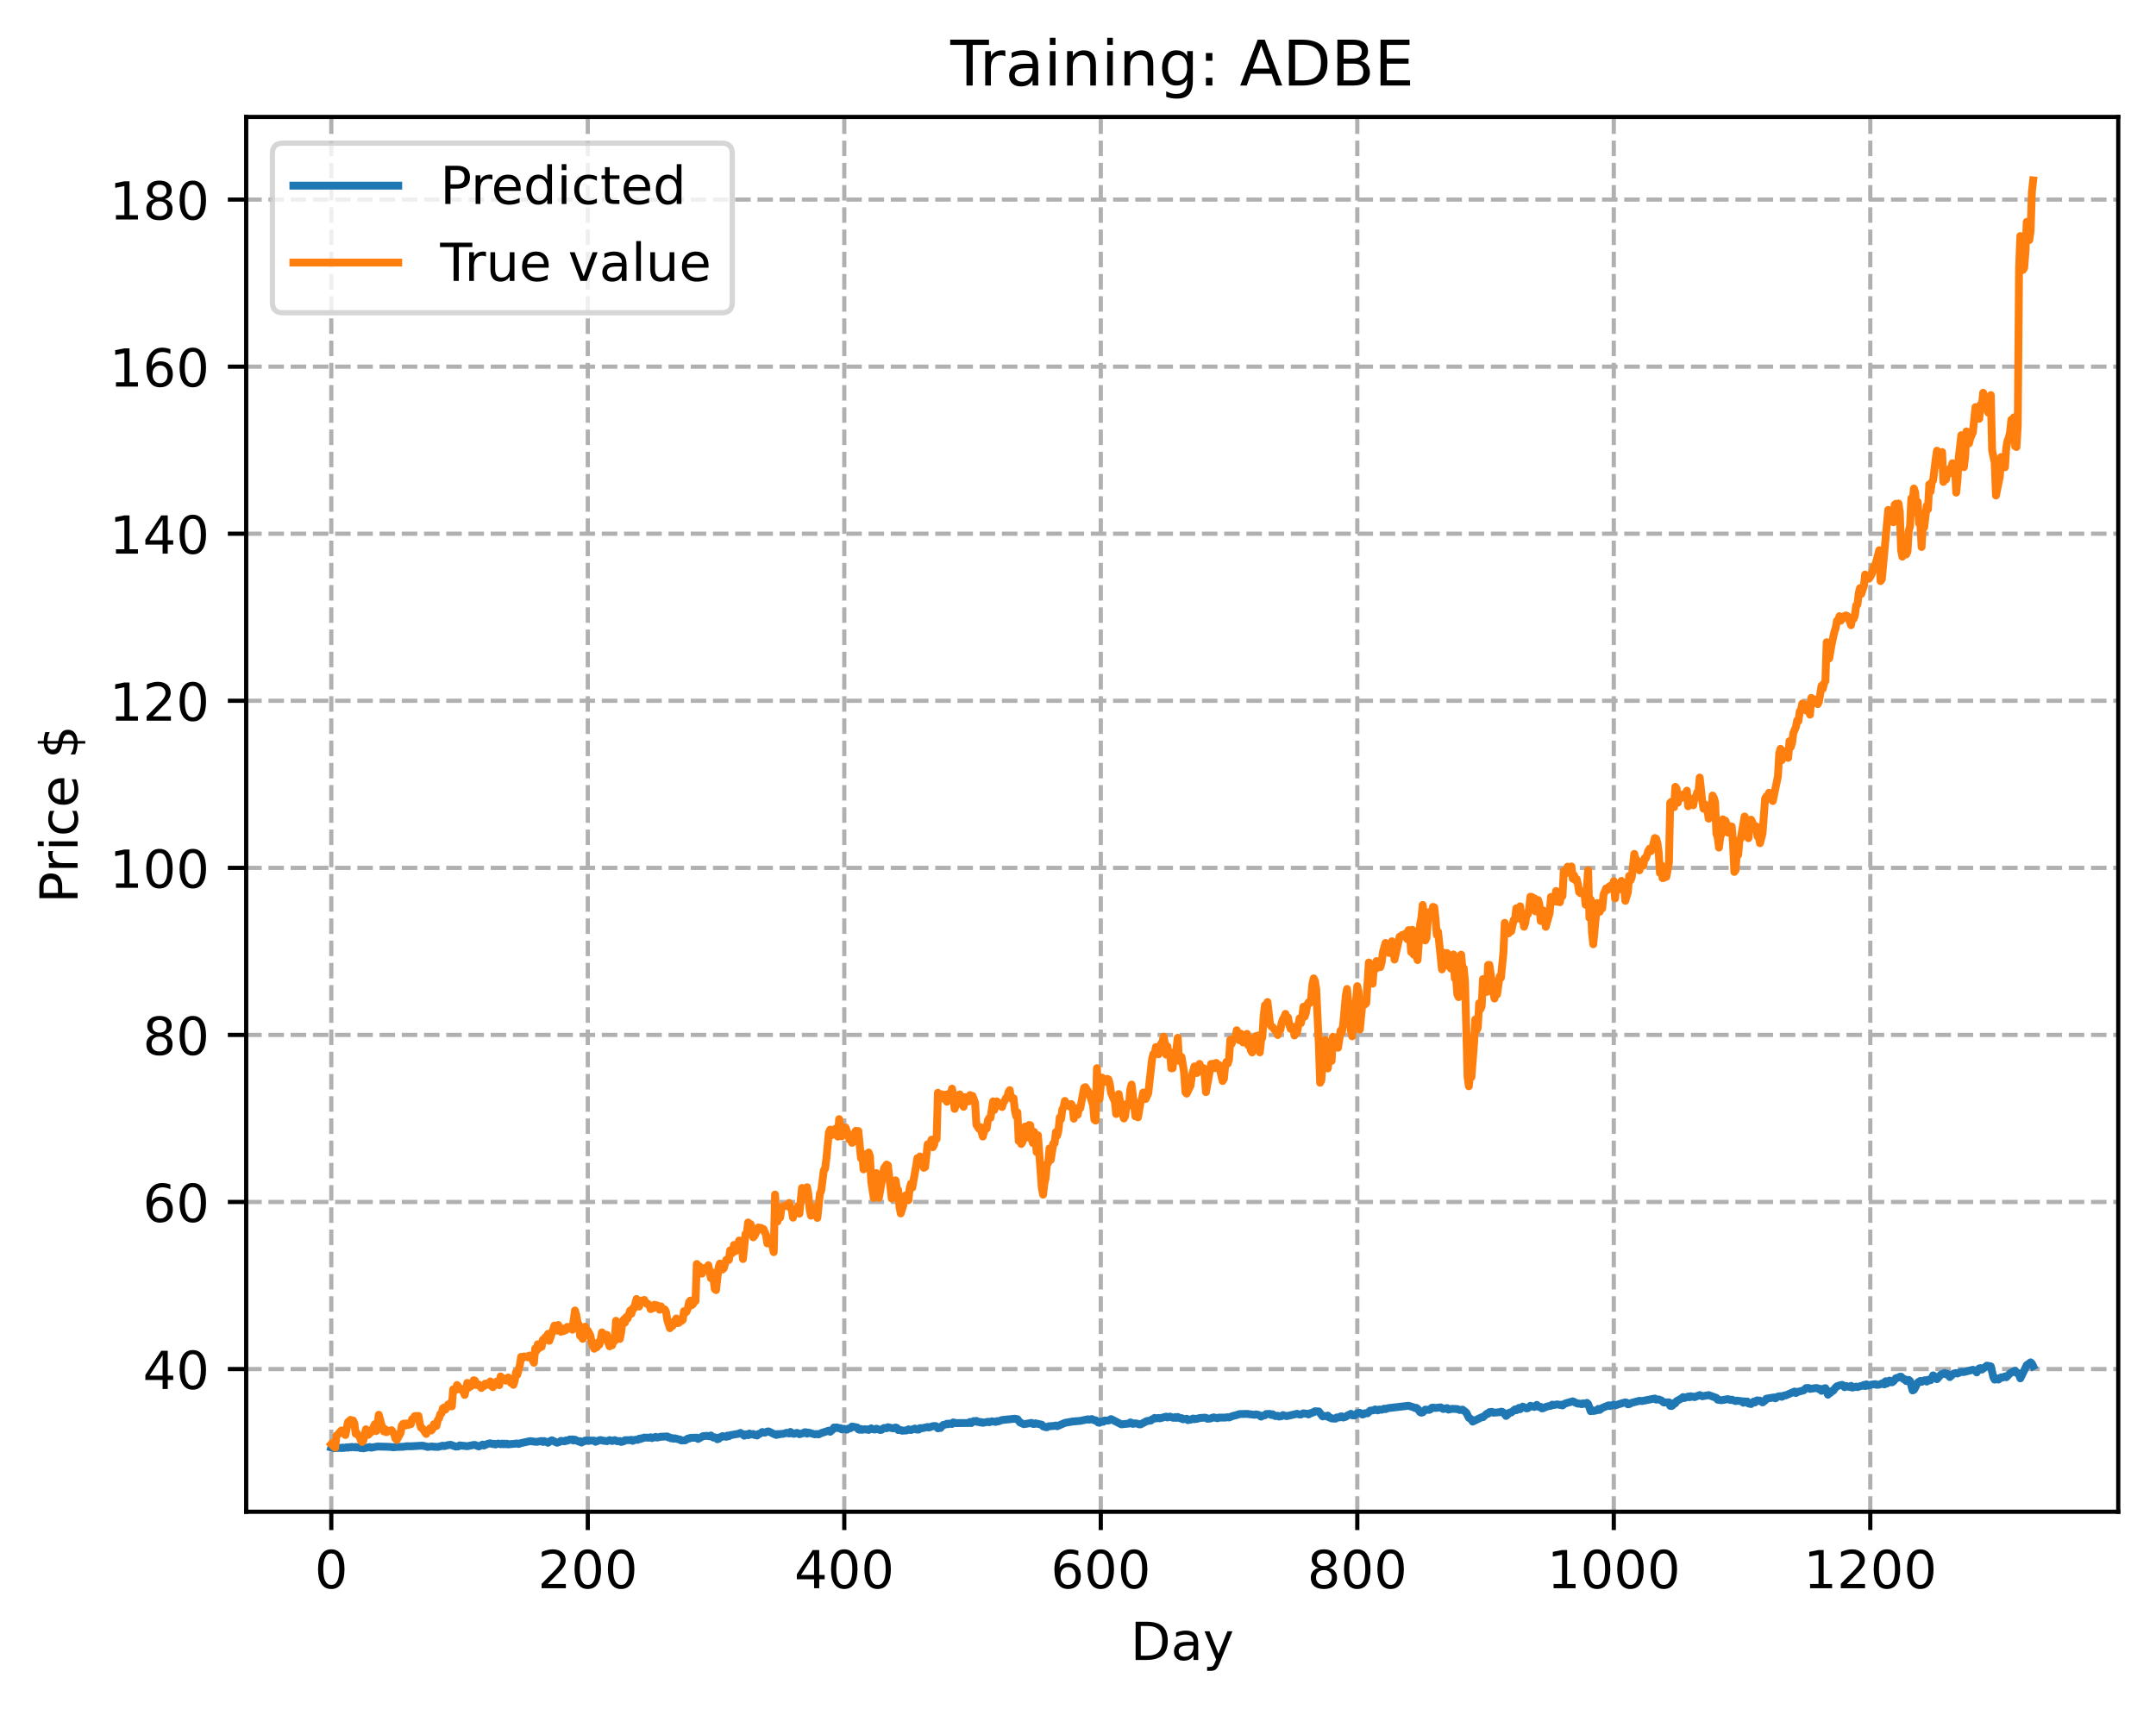 <?xml version="1.0" encoding="utf-8" standalone="no"?>
<!DOCTYPE svg PUBLIC "-//W3C//DTD SVG 1.1//EN"
  "http://www.w3.org/Graphics/SVG/1.1/DTD/svg11.dtd">
<!-- Created with matplotlib (https://matplotlib.org/) -->
<svg height="325.986pt" version="1.1" viewBox="0 0 411.286 325.986" width="411.286pt" xmlns="http://www.w3.org/2000/svg" xmlns:xlink="http://www.w3.org/1999/xlink">
 <defs>
  <style type="text/css">
*{stroke-linecap:butt;stroke-linejoin:round;}
  </style>
 </defs>
 <g id="figure_1">
  <g id="patch_1">
   <path d="M 0 325.986 
L 411.286 325.986 
L 411.286 0 
L 0 0 
z
" style="fill:#ffffff;"/>
  </g>
  <g id="axes_1">
   <g id="patch_2">
    <path d="M 46.966 288.43 
L 404.086 288.43 
L 404.086 22.318 
L 46.966 22.318 
z
" style="fill:#ffffff;"/>
   </g>
   <g id="matplotlib.axis_1">
    <g id="xtick_1">
     <g id="line2d_1">
      <path clip-path="url(#pf500cbbfa2)" d="M 63.198 288.43 
L 63.198 22.318 
" style="fill:none;stroke:#b0b0b0;stroke-dasharray:2.96,1.28;stroke-dashoffset:0;stroke-width:0.8;"/>
     </g>
     <g id="line2d_2">
      <defs>
       <path d="M 0 0 
L 0 3.5 
" id="m7e4f865668" style="stroke:#000000;stroke-width:0.8;"/>
      </defs>
      <g>
       <use style="stroke:#000000;stroke-width:0.8;" x="63.198" xlink:href="#m7e4f865668" y="288.43"/>
      </g>
     </g>
     <g id="text_1">
      <!-- 0 -->
      <defs>
       <path d="M 31.781 66.406 
Q 24.172 66.406 20.328 58.906 
Q 16.5 51.422 16.5 36.375 
Q 16.5 21.391 20.328 13.891 
Q 24.172 6.391 31.781 6.391 
Q 39.453 6.391 43.281 13.891 
Q 47.125 21.391 47.125 36.375 
Q 47.125 51.422 43.281 58.906 
Q 39.453 66.406 31.781 66.406 
z
M 31.781 74.219 
Q 44.047 74.219 50.516 64.516 
Q 56.984 54.828 56.984 36.375 
Q 56.984 17.969 50.516 8.266 
Q 44.047 -1.422 31.781 -1.422 
Q 19.531 -1.422 13.062 8.266 
Q 6.594 17.969 6.594 36.375 
Q 6.594 54.828 13.062 64.516 
Q 19.531 74.219 31.781 74.219 
z
" id="DejaVuSans-48"/>
      </defs>
      <g transform="translate(60.017 303.029)scale(0.1 -0.1)">
       <use xlink:href="#DejaVuSans-48"/>
      </g>
     </g>
    </g>
    <g id="xtick_2">
     <g id="line2d_3">
      <path clip-path="url(#pf500cbbfa2)" d="M 112.129 288.43 
L 112.129 22.318 
" style="fill:none;stroke:#b0b0b0;stroke-dasharray:2.96,1.28;stroke-dashoffset:0;stroke-width:0.8;"/>
     </g>
     <g id="line2d_4">
      <g>
       <use style="stroke:#000000;stroke-width:0.8;" x="112.129" xlink:href="#m7e4f865668" y="288.43"/>
      </g>
     </g>
     <g id="text_2">
      <!-- 200 -->
      <defs>
       <path d="M 19.188 8.297 
L 53.609 8.297 
L 53.609 0 
L 7.328 0 
L 7.328 8.297 
Q 12.938 14.109 22.625 23.891 
Q 32.328 33.688 34.812 36.531 
Q 39.547 41.844 41.422 45.531 
Q 43.312 49.219 43.312 52.781 
Q 43.312 58.594 39.234 62.25 
Q 35.156 65.922 28.609 65.922 
Q 23.969 65.922 18.812 64.312 
Q 13.672 62.703 7.812 59.422 
L 7.812 69.391 
Q 13.766 71.781 18.938 73 
Q 24.125 74.219 28.422 74.219 
Q 39.75 74.219 46.484 68.547 
Q 53.219 62.891 53.219 53.422 
Q 53.219 48.922 51.531 44.891 
Q 49.859 40.875 45.406 35.406 
Q 44.188 33.984 37.641 27.219 
Q 31.109 20.453 19.188 8.297 
z
" id="DejaVuSans-50"/>
      </defs>
      <g transform="translate(102.585 303.029)scale(0.1 -0.1)">
       <use xlink:href="#DejaVuSans-50"/>
       <use x="63.623" xlink:href="#DejaVuSans-48"/>
       <use x="127.246" xlink:href="#DejaVuSans-48"/>
      </g>
     </g>
    </g>
    <g id="xtick_3">
     <g id="line2d_5">
      <path clip-path="url(#pf500cbbfa2)" d="M 161.06 288.43 
L 161.06 22.318 
" style="fill:none;stroke:#b0b0b0;stroke-dasharray:2.96,1.28;stroke-dashoffset:0;stroke-width:0.8;"/>
     </g>
     <g id="line2d_6">
      <g>
       <use style="stroke:#000000;stroke-width:0.8;" x="161.06" xlink:href="#m7e4f865668" y="288.43"/>
      </g>
     </g>
     <g id="text_3">
      <!-- 400 -->
      <defs>
       <path d="M 37.797 64.312 
L 12.891 25.391 
L 37.797 25.391 
z
M 35.203 72.906 
L 47.609 72.906 
L 47.609 25.391 
L 58.016 25.391 
L 58.016 17.188 
L 47.609 17.188 
L 47.609 0 
L 37.797 0 
L 37.797 17.188 
L 4.891 17.188 
L 4.891 26.703 
z
" id="DejaVuSans-52"/>
      </defs>
      <g transform="translate(151.516 303.029)scale(0.1 -0.1)">
       <use xlink:href="#DejaVuSans-52"/>
       <use x="63.623" xlink:href="#DejaVuSans-48"/>
       <use x="127.246" xlink:href="#DejaVuSans-48"/>
      </g>
     </g>
    </g>
    <g id="xtick_4">
     <g id="line2d_7">
      <path clip-path="url(#pf500cbbfa2)" d="M 209.99 288.43 
L 209.99 22.318 
" style="fill:none;stroke:#b0b0b0;stroke-dasharray:2.96,1.28;stroke-dashoffset:0;stroke-width:0.8;"/>
     </g>
     <g id="line2d_8">
      <g>
       <use style="stroke:#000000;stroke-width:0.8;" x="209.99" xlink:href="#m7e4f865668" y="288.43"/>
      </g>
     </g>
     <g id="text_4">
      <!-- 600 -->
      <defs>
       <path d="M 33.016 40.375 
Q 26.375 40.375 22.484 35.828 
Q 18.609 31.297 18.609 23.391 
Q 18.609 15.531 22.484 10.953 
Q 26.375 6.391 33.016 6.391 
Q 39.656 6.391 43.531 10.953 
Q 47.406 15.531 47.406 23.391 
Q 47.406 31.297 43.531 35.828 
Q 39.656 40.375 33.016 40.375 
z
M 52.594 71.297 
L 52.594 62.312 
Q 48.875 64.062 45.094 64.984 
Q 41.312 65.922 37.594 65.922 
Q 27.828 65.922 22.672 59.328 
Q 17.531 52.734 16.797 39.406 
Q 19.672 43.656 24.016 45.922 
Q 28.375 48.188 33.594 48.188 
Q 44.578 48.188 50.953 41.516 
Q 57.328 34.859 57.328 23.391 
Q 57.328 12.156 50.688 5.359 
Q 44.047 -1.422 33.016 -1.422 
Q 20.359 -1.422 13.672 8.266 
Q 6.984 17.969 6.984 36.375 
Q 6.984 53.656 15.188 63.938 
Q 23.391 74.219 37.203 74.219 
Q 40.922 74.219 44.703 73.484 
Q 48.484 72.75 52.594 71.297 
z
" id="DejaVuSans-54"/>
      </defs>
      <g transform="translate(200.446 303.029)scale(0.1 -0.1)">
       <use xlink:href="#DejaVuSans-54"/>
       <use x="63.623" xlink:href="#DejaVuSans-48"/>
       <use x="127.246" xlink:href="#DejaVuSans-48"/>
      </g>
     </g>
    </g>
    <g id="xtick_5">
     <g id="line2d_9">
      <path clip-path="url(#pf500cbbfa2)" d="M 258.921 288.43 
L 258.921 22.318 
" style="fill:none;stroke:#b0b0b0;stroke-dasharray:2.96,1.28;stroke-dashoffset:0;stroke-width:0.8;"/>
     </g>
     <g id="line2d_10">
      <g>
       <use style="stroke:#000000;stroke-width:0.8;" x="258.921" xlink:href="#m7e4f865668" y="288.43"/>
      </g>
     </g>
     <g id="text_5">
      <!-- 800 -->
      <defs>
       <path d="M 31.781 34.625 
Q 24.75 34.625 20.719 30.859 
Q 16.703 27.094 16.703 20.516 
Q 16.703 13.922 20.719 10.156 
Q 24.75 6.391 31.781 6.391 
Q 38.812 6.391 42.859 10.172 
Q 46.922 13.969 46.922 20.516 
Q 46.922 27.094 42.891 30.859 
Q 38.875 34.625 31.781 34.625 
z
M 21.922 38.812 
Q 15.578 40.375 12.031 44.719 
Q 8.5 49.078 8.5 55.328 
Q 8.5 64.062 14.719 69.141 
Q 20.953 74.219 31.781 74.219 
Q 42.672 74.219 48.875 69.141 
Q 55.078 64.062 55.078 55.328 
Q 55.078 49.078 51.531 44.719 
Q 48 40.375 41.703 38.812 
Q 48.828 37.156 52.797 32.312 
Q 56.781 27.484 56.781 20.516 
Q 56.781 9.906 50.312 4.234 
Q 43.844 -1.422 31.781 -1.422 
Q 19.734 -1.422 13.25 4.234 
Q 6.781 9.906 6.781 20.516 
Q 6.781 27.484 10.781 32.312 
Q 14.797 37.156 21.922 38.812 
z
M 18.312 54.391 
Q 18.312 48.734 21.844 45.562 
Q 25.391 42.391 31.781 42.391 
Q 38.141 42.391 41.719 45.562 
Q 45.312 48.734 45.312 54.391 
Q 45.312 60.062 41.719 63.234 
Q 38.141 66.406 31.781 66.406 
Q 25.391 66.406 21.844 63.234 
Q 18.312 60.062 18.312 54.391 
z
" id="DejaVuSans-56"/>
      </defs>
      <g transform="translate(249.377 303.029)scale(0.1 -0.1)">
       <use xlink:href="#DejaVuSans-56"/>
       <use x="63.623" xlink:href="#DejaVuSans-48"/>
       <use x="127.246" xlink:href="#DejaVuSans-48"/>
      </g>
     </g>
    </g>
    <g id="xtick_6">
     <g id="line2d_11">
      <path clip-path="url(#pf500cbbfa2)" d="M 307.851 288.43 
L 307.851 22.318 
" style="fill:none;stroke:#b0b0b0;stroke-dasharray:2.96,1.28;stroke-dashoffset:0;stroke-width:0.8;"/>
     </g>
     <g id="line2d_12">
      <g>
       <use style="stroke:#000000;stroke-width:0.8;" x="307.851" xlink:href="#m7e4f865668" y="288.43"/>
      </g>
     </g>
     <g id="text_6">
      <!-- 1000 -->
      <defs>
       <path d="M 12.406 8.297 
L 28.516 8.297 
L 28.516 63.922 
L 10.984 60.406 
L 10.984 69.391 
L 28.422 72.906 
L 38.281 72.906 
L 38.281 8.297 
L 54.391 8.297 
L 54.391 0 
L 12.406 0 
z
" id="DejaVuSans-49"/>
      </defs>
      <g transform="translate(295.126 303.029)scale(0.1 -0.1)">
       <use xlink:href="#DejaVuSans-49"/>
       <use x="63.623" xlink:href="#DejaVuSans-48"/>
       <use x="127.246" xlink:href="#DejaVuSans-48"/>
       <use x="190.869" xlink:href="#DejaVuSans-48"/>
      </g>
     </g>
    </g>
    <g id="xtick_7">
     <g id="line2d_13">
      <path clip-path="url(#pf500cbbfa2)" d="M 356.782 288.43 
L 356.782 22.318 
" style="fill:none;stroke:#b0b0b0;stroke-dasharray:2.96,1.28;stroke-dashoffset:0;stroke-width:0.8;"/>
     </g>
     <g id="line2d_14">
      <g>
       <use style="stroke:#000000;stroke-width:0.8;" x="356.782" xlink:href="#m7e4f865668" y="288.43"/>
      </g>
     </g>
     <g id="text_7">
      <!-- 1200 -->
      <g transform="translate(344.057 303.029)scale(0.1 -0.1)">
       <use xlink:href="#DejaVuSans-49"/>
       <use x="63.623" xlink:href="#DejaVuSans-50"/>
       <use x="127.246" xlink:href="#DejaVuSans-48"/>
       <use x="190.869" xlink:href="#DejaVuSans-48"/>
      </g>
     </g>
    </g>
    <g id="text_8">
     <!-- Day -->
     <defs>
      <path d="M 19.672 64.797 
L 19.672 8.109 
L 31.594 8.109 
Q 46.688 8.109 53.688 14.938 
Q 60.688 21.781 60.688 36.531 
Q 60.688 51.172 53.688 57.984 
Q 46.688 64.797 31.594 64.797 
z
M 9.812 72.906 
L 30.078 72.906 
Q 51.266 72.906 61.172 64.094 
Q 71.094 55.281 71.094 36.531 
Q 71.094 17.672 61.125 8.828 
Q 51.172 0 30.078 0 
L 9.812 0 
z
" id="DejaVuSans-68"/>
      <path d="M 34.281 27.484 
Q 23.391 27.484 19.188 25 
Q 14.984 22.516 14.984 16.5 
Q 14.984 11.719 18.141 8.906 
Q 21.297 6.109 26.703 6.109 
Q 34.188 6.109 38.703 11.406 
Q 43.219 16.703 43.219 25.484 
L 43.219 27.484 
z
M 52.203 31.203 
L 52.203 0 
L 43.219 0 
L 43.219 8.297 
Q 40.141 3.328 35.547 0.953 
Q 30.953 -1.422 24.312 -1.422 
Q 15.922 -1.422 10.953 3.297 
Q 6 8.016 6 15.922 
Q 6 25.141 12.172 29.828 
Q 18.359 34.516 30.609 34.516 
L 43.219 34.516 
L 43.219 35.406 
Q 43.219 41.609 39.141 45 
Q 35.062 48.391 27.688 48.391 
Q 23 48.391 18.547 47.266 
Q 14.109 46.141 10.016 43.891 
L 10.016 52.203 
Q 14.938 54.109 19.578 55.047 
Q 24.219 56 28.609 56 
Q 40.484 56 46.344 49.844 
Q 52.203 43.703 52.203 31.203 
z
" id="DejaVuSans-97"/>
      <path d="M 32.172 -5.078 
Q 28.375 -14.844 24.75 -17.812 
Q 21.141 -20.797 15.094 -20.797 
L 7.906 -20.797 
L 7.906 -13.281 
L 13.188 -13.281 
Q 16.891 -13.281 18.938 -11.516 
Q 21 -9.766 23.484 -3.219 
L 25.094 0.875 
L 2.984 54.688 
L 12.5 54.688 
L 29.594 11.922 
L 46.688 54.688 
L 56.203 54.688 
z
" id="DejaVuSans-121"/>
     </defs>
     <g transform="translate(215.652 316.707)scale(0.1 -0.1)">
      <use xlink:href="#DejaVuSans-68"/>
      <use x="77.002" xlink:href="#DejaVuSans-97"/>
      <use x="138.281" xlink:href="#DejaVuSans-121"/>
     </g>
    </g>
   </g>
   <g id="matplotlib.axis_2">
    <g id="ytick_1">
     <g id="line2d_15">
      <path clip-path="url(#pf500cbbfa2)" d="M 46.966 261.206 
L 404.086 261.206 
" style="fill:none;stroke:#b0b0b0;stroke-dasharray:2.96,1.28;stroke-dashoffset:0;stroke-width:0.8;"/>
     </g>
     <g id="line2d_16">
      <defs>
       <path d="M 0 0 
L -3.5 0 
" id="m61aafe9ff9" style="stroke:#000000;stroke-width:0.8;"/>
      </defs>
      <g>
       <use style="stroke:#000000;stroke-width:0.8;" x="46.966" xlink:href="#m61aafe9ff9" y="261.206"/>
      </g>
     </g>
     <g id="text_9">
      <!-- 40 -->
      <g transform="translate(27.241 265.006)scale(0.1 -0.1)">
       <use xlink:href="#DejaVuSans-52"/>
       <use x="63.623" xlink:href="#DejaVuSans-48"/>
      </g>
     </g>
    </g>
    <g id="ytick_2">
     <g id="line2d_17">
      <path clip-path="url(#pf500cbbfa2)" d="M 46.966 229.331 
L 404.086 229.331 
" style="fill:none;stroke:#b0b0b0;stroke-dasharray:2.96,1.28;stroke-dashoffset:0;stroke-width:0.8;"/>
     </g>
     <g id="line2d_18">
      <g>
       <use style="stroke:#000000;stroke-width:0.8;" x="46.966" xlink:href="#m61aafe9ff9" y="229.331"/>
      </g>
     </g>
     <g id="text_10">
      <!-- 60 -->
      <g transform="translate(27.241 233.13)scale(0.1 -0.1)">
       <use xlink:href="#DejaVuSans-54"/>
       <use x="63.623" xlink:href="#DejaVuSans-48"/>
      </g>
     </g>
    </g>
    <g id="ytick_3">
     <g id="line2d_19">
      <path clip-path="url(#pf500cbbfa2)" d="M 46.966 197.456 
L 404.086 197.456 
" style="fill:none;stroke:#b0b0b0;stroke-dasharray:2.96,1.28;stroke-dashoffset:0;stroke-width:0.8;"/>
     </g>
     <g id="line2d_20">
      <g>
       <use style="stroke:#000000;stroke-width:0.8;" x="46.966" xlink:href="#m61aafe9ff9" y="197.456"/>
      </g>
     </g>
     <g id="text_11">
      <!-- 80 -->
      <g transform="translate(27.241 201.255)scale(0.1 -0.1)">
       <use xlink:href="#DejaVuSans-56"/>
       <use x="63.623" xlink:href="#DejaVuSans-48"/>
      </g>
     </g>
    </g>
    <g id="ytick_4">
     <g id="line2d_21">
      <path clip-path="url(#pf500cbbfa2)" d="M 46.966 165.581 
L 404.086 165.581 
" style="fill:none;stroke:#b0b0b0;stroke-dasharray:2.96,1.28;stroke-dashoffset:0;stroke-width:0.8;"/>
     </g>
     <g id="line2d_22">
      <g>
       <use style="stroke:#000000;stroke-width:0.8;" x="46.966" xlink:href="#m61aafe9ff9" y="165.581"/>
      </g>
     </g>
     <g id="text_12">
      <!-- 100 -->
      <g transform="translate(20.878 169.38)scale(0.1 -0.1)">
       <use xlink:href="#DejaVuSans-49"/>
       <use x="63.623" xlink:href="#DejaVuSans-48"/>
       <use x="127.246" xlink:href="#DejaVuSans-48"/>
      </g>
     </g>
    </g>
    <g id="ytick_5">
     <g id="line2d_23">
      <path clip-path="url(#pf500cbbfa2)" d="M 46.966 133.705 
L 404.086 133.705 
" style="fill:none;stroke:#b0b0b0;stroke-dasharray:2.96,1.28;stroke-dashoffset:0;stroke-width:0.8;"/>
     </g>
     <g id="line2d_24">
      <g>
       <use style="stroke:#000000;stroke-width:0.8;" x="46.966" xlink:href="#m61aafe9ff9" y="133.705"/>
      </g>
     </g>
     <g id="text_13">
      <!-- 120 -->
      <g transform="translate(20.878 137.505)scale(0.1 -0.1)">
       <use xlink:href="#DejaVuSans-49"/>
       <use x="63.623" xlink:href="#DejaVuSans-50"/>
       <use x="127.246" xlink:href="#DejaVuSans-48"/>
      </g>
     </g>
    </g>
    <g id="ytick_6">
     <g id="line2d_25">
      <path clip-path="url(#pf500cbbfa2)" d="M 46.966 101.83 
L 404.086 101.83 
" style="fill:none;stroke:#b0b0b0;stroke-dasharray:2.96,1.28;stroke-dashoffset:0;stroke-width:0.8;"/>
     </g>
     <g id="line2d_26">
      <g>
       <use style="stroke:#000000;stroke-width:0.8;" x="46.966" xlink:href="#m61aafe9ff9" y="101.83"/>
      </g>
     </g>
     <g id="text_14">
      <!-- 140 -->
      <g transform="translate(20.878 105.629)scale(0.1 -0.1)">
       <use xlink:href="#DejaVuSans-49"/>
       <use x="63.623" xlink:href="#DejaVuSans-52"/>
       <use x="127.246" xlink:href="#DejaVuSans-48"/>
      </g>
     </g>
    </g>
    <g id="ytick_7">
     <g id="line2d_27">
      <path clip-path="url(#pf500cbbfa2)" d="M 46.966 69.955 
L 404.086 69.955 
" style="fill:none;stroke:#b0b0b0;stroke-dasharray:2.96,1.28;stroke-dashoffset:0;stroke-width:0.8;"/>
     </g>
     <g id="line2d_28">
      <g>
       <use style="stroke:#000000;stroke-width:0.8;" x="46.966" xlink:href="#m61aafe9ff9" y="69.955"/>
      </g>
     </g>
     <g id="text_15">
      <!-- 160 -->
      <g transform="translate(20.878 73.754)scale(0.1 -0.1)">
       <use xlink:href="#DejaVuSans-49"/>
       <use x="63.623" xlink:href="#DejaVuSans-54"/>
       <use x="127.246" xlink:href="#DejaVuSans-48"/>
      </g>
     </g>
    </g>
    <g id="ytick_8">
     <g id="line2d_29">
      <path clip-path="url(#pf500cbbfa2)" d="M 46.966 38.08 
L 404.086 38.08 
" style="fill:none;stroke:#b0b0b0;stroke-dasharray:2.96,1.28;stroke-dashoffset:0;stroke-width:0.8;"/>
     </g>
     <g id="line2d_30">
      <g>
       <use style="stroke:#000000;stroke-width:0.8;" x="46.966" xlink:href="#m61aafe9ff9" y="38.08"/>
      </g>
     </g>
     <g id="text_16">
      <!-- 180 -->
      <g transform="translate(20.878 41.879)scale(0.1 -0.1)">
       <use xlink:href="#DejaVuSans-49"/>
       <use x="63.623" xlink:href="#DejaVuSans-56"/>
       <use x="127.246" xlink:href="#DejaVuSans-48"/>
      </g>
     </g>
    </g>
    <g id="text_17">
     <!-- Price $ -->
     <defs>
      <path d="M 19.672 64.797 
L 19.672 37.406 
L 32.078 37.406 
Q 38.969 37.406 42.719 40.969 
Q 46.484 44.531 46.484 51.125 
Q 46.484 57.672 42.719 61.234 
Q 38.969 64.797 32.078 64.797 
z
M 9.812 72.906 
L 32.078 72.906 
Q 44.344 72.906 50.609 67.359 
Q 56.891 61.812 56.891 51.125 
Q 56.891 40.328 50.609 34.812 
Q 44.344 29.297 32.078 29.297 
L 19.672 29.297 
L 19.672 0 
L 9.812 0 
z
" id="DejaVuSans-80"/>
      <path d="M 41.109 46.297 
Q 39.594 47.172 37.812 47.578 
Q 36.031 48 33.891 48 
Q 26.266 48 22.188 43.047 
Q 18.109 38.094 18.109 28.812 
L 18.109 0 
L 9.078 0 
L 9.078 54.688 
L 18.109 54.688 
L 18.109 46.188 
Q 20.953 51.172 25.484 53.578 
Q 30.031 56 36.531 56 
Q 37.453 56 38.578 55.875 
Q 39.703 55.766 41.062 55.516 
z
" id="DejaVuSans-114"/>
      <path d="M 9.422 54.688 
L 18.406 54.688 
L 18.406 0 
L 9.422 0 
z
M 9.422 75.984 
L 18.406 75.984 
L 18.406 64.594 
L 9.422 64.594 
z
" id="DejaVuSans-105"/>
      <path d="M 48.781 52.594 
L 48.781 44.188 
Q 44.969 46.297 41.141 47.344 
Q 37.312 48.391 33.406 48.391 
Q 24.656 48.391 19.812 42.844 
Q 14.984 37.312 14.984 27.297 
Q 14.984 17.281 19.812 11.734 
Q 24.656 6.203 33.406 6.203 
Q 37.312 6.203 41.141 7.25 
Q 44.969 8.297 48.781 10.406 
L 48.781 2.094 
Q 45.016 0.344 40.984 -0.531 
Q 36.969 -1.422 32.422 -1.422 
Q 20.062 -1.422 12.781 6.344 
Q 5.516 14.109 5.516 27.297 
Q 5.516 40.672 12.859 48.328 
Q 20.219 56 33.016 56 
Q 37.156 56 41.109 55.141 
Q 45.062 54.297 48.781 52.594 
z
" id="DejaVuSans-99"/>
      <path d="M 56.203 29.594 
L 56.203 25.203 
L 14.891 25.203 
Q 15.484 15.922 20.484 11.062 
Q 25.484 6.203 34.422 6.203 
Q 39.594 6.203 44.453 7.469 
Q 49.312 8.734 54.109 11.281 
L 54.109 2.781 
Q 49.266 0.734 44.188 -0.344 
Q 39.109 -1.422 33.891 -1.422 
Q 20.797 -1.422 13.156 6.188 
Q 5.516 13.812 5.516 26.812 
Q 5.516 40.234 12.766 48.109 
Q 20.016 56 32.328 56 
Q 43.359 56 49.781 48.891 
Q 56.203 41.797 56.203 29.594 
z
M 47.219 32.234 
Q 47.125 39.594 43.094 43.984 
Q 39.062 48.391 32.422 48.391 
Q 24.906 48.391 20.391 44.141 
Q 15.875 39.891 15.188 32.172 
z
" id="DejaVuSans-101"/>
      <path id="DejaVuSans-32"/>
      <path d="M 33.797 -14.703 
L 28.906 -14.703 
L 28.859 0 
Q 23.734 0.094 18.609 1.188 
Q 13.484 2.297 8.297 4.5 
L 8.297 13.281 
Q 13.281 10.156 18.375 8.562 
Q 23.484 6.984 28.906 6.938 
L 28.906 29.203 
Q 18.109 30.953 13.203 35.156 
Q 8.297 39.359 8.297 46.688 
Q 8.297 54.641 13.625 59.219 
Q 18.953 63.812 28.906 64.5 
L 28.906 75.984 
L 33.797 75.984 
L 33.797 64.656 
Q 38.328 64.453 42.578 63.688 
Q 46.828 62.938 50.875 61.625 
L 50.875 53.078 
Q 46.828 55.125 42.547 56.25 
Q 38.281 57.375 33.797 57.562 
L 33.797 36.719 
Q 44.875 35.016 50.094 30.609 
Q 55.328 26.219 55.328 18.609 
Q 55.328 10.359 49.781 5.594 
Q 44.234 0.828 33.797 0.094 
z
M 28.906 37.594 
L 28.906 57.625 
Q 23.25 56.984 20.266 54.391 
Q 17.281 51.812 17.281 47.516 
Q 17.281 43.312 20.031 40.969 
Q 22.797 38.625 28.906 37.594 
z
M 33.797 28.219 
L 33.797 7.078 
Q 39.984 7.906 43.141 10.594 
Q 46.297 13.281 46.297 17.672 
Q 46.297 21.969 43.281 24.5 
Q 40.281 27.047 33.797 28.219 
z
" id="DejaVuSans-36"/>
     </defs>
     <g transform="translate(14.798 172.342)rotate(-90)scale(0.1 -0.1)">
      <use xlink:href="#DejaVuSans-80"/>
      <use x="58.553" xlink:href="#DejaVuSans-114"/>
      <use x="99.666" xlink:href="#DejaVuSans-105"/>
      <use x="127.449" xlink:href="#DejaVuSans-99"/>
      <use x="182.43" xlink:href="#DejaVuSans-101"/>
      <use x="243.953" xlink:href="#DejaVuSans-32"/>
      <use x="275.74" xlink:href="#DejaVuSans-36"/>
     </g>
    </g>
   </g>
   <g id="line2d_31">
    <path clip-path="url(#pf500cbbfa2)" d="M 63.198 276.174 
L 63.688 276.314 
L 64.911 276.236 
L 65.156 276.287 
L 65.4 276.191 
L 65.645 276.258 
L 66.134 276.142 
L 66.379 276.213 
L 66.623 276.105 
L 66.868 276.158 
L 67.113 276.056 
L 67.602 276.153 
L 67.847 276.066 
L 68.091 276.18 
L 68.336 276.127 
L 68.825 276.291 
L 69.07 276.237 
L 69.315 276.334 
L 70.538 276.079 
L 70.783 276.213 
L 72.006 275.985 
L 72.74 276.011 
L 73.718 276.033 
L 74.697 276.071 
L 74.942 276.14 
L 75.676 276.07 
L 76.899 276.037 
L 77.633 275.932 
L 78.367 275.947 
L 80.569 275.82 
L 81.303 275.98 
L 81.547 276.067 
L 82.526 275.971 
L 82.771 276.045 
L 83.26 276.037 
L 83.505 276.075 
L 84.483 275.822 
L 84.728 275.914 
L 85.462 275.722 
L 85.951 275.653 
L 86.93 276.001 
L 87.419 275.965 
L 87.664 275.775 
L 89.132 275.928 
L 90.355 275.692 
L 90.599 275.685 
L 91.333 275.976 
L 92.067 275.618 
L 92.312 275.798 
L 93.046 275.472 
L 93.535 275.37 
L 94.025 275.526 
L 94.269 275.457 
L 94.514 275.598 
L 95.003 275.416 
L 95.493 275.548 
L 95.737 275.426 
L 95.982 275.555 
L 96.227 275.437 
L 96.471 275.554 
L 96.716 275.447 
L 96.96 275.575 
L 98.673 275.402 
L 98.918 275.504 
L 99.407 275.335 
L 101.12 274.957 
L 102.343 275.101 
L 103.321 274.935 
L 103.566 275.11 
L 103.811 274.944 
L 104.055 275.104 
L 104.3 275.099 
L 104.545 275.267 
L 105.034 274.904 
L 105.279 274.8 
L 106.257 275.265 
L 106.747 275.11 
L 106.991 274.907 
L 107.725 274.992 
L 107.97 274.822 
L 108.215 274.88 
L 108.704 274.64 
L 108.948 274.737 
L 109.193 274.628 
L 109.438 274.85 
L 109.682 274.683 
L 110.416 275.051 
L 110.661 274.971 
L 110.906 275.232 
L 111.395 274.981 
L 111.64 274.848 
L 113.352 274.861 
L 113.597 275.086 
L 114.331 274.795 
L 114.575 274.751 
L 115.065 274.874 
L 115.799 274.966 
L 116.288 274.761 
L 116.777 274.937 
L 117.267 274.766 
L 117.756 274.982 
L 118.245 274.943 
L 118.49 275.117 
L 118.979 274.987 
L 119.224 274.778 
L 120.203 274.769 
L 120.447 274.708 
L 120.692 274.903 
L 121.181 274.697 
L 121.67 274.708 
L 121.915 274.499 
L 122.16 274.569 
L 122.404 274.402 
L 122.649 274.4 
L 122.894 274.28 
L 123.872 274.309 
L 124.117 274.223 
L 124.362 274.372 
L 125.096 274.152 
L 125.34 274.282 
L 126.074 274.125 
L 127.297 274.067 
L 127.542 274.27 
L 127.787 274.26 
L 128.031 274.431 
L 128.276 274.389 
L 128.521 274.51 
L 128.765 274.426 
L 129.499 274.633 
L 129.744 274.671 
L 129.989 274.838 
L 130.723 274.802 
L 131.212 274.472 
L 131.457 274.478 
L 131.701 274.335 
L 132.924 274.295 
L 133.169 274.539 
L 134.148 273.999 
L 134.882 273.953 
L 135.371 274.037 
L 135.616 273.882 
L 136.105 274.288 
L 136.35 274.23 
L 136.594 274.314 
L 136.839 274.6 
L 137.084 274.52 
L 137.328 274.212 
L 137.573 274.21 
L 137.818 274.004 
L 138.551 274.133 
L 138.796 273.901 
L 139.041 274.033 
L 139.285 273.831 
L 140.998 273.534 
L 141.243 273.389 
L 141.487 273.598 
L 141.732 273.635 
L 141.977 273.925 
L 142.221 273.673 
L 142.466 273.649 
L 142.711 273.821 
L 142.955 273.506 
L 143.2 273.697 
L 143.689 273.595 
L 143.934 273.792 
L 144.178 273.737 
L 144.423 273.888 
L 144.668 273.602 
L 144.912 273.572 
L 145.402 273.221 
L 145.891 273.35 
L 146.38 273.131 
L 146.625 273.108 
L 147.604 273.575 
L 148.093 273.781 
L 148.338 273.605 
L 148.582 273.69 
L 148.827 273.589 
L 149.316 273.58 
L 149.806 273.454 
L 150.05 273.366 
L 150.539 273.505 
L 150.784 273.204 
L 151.273 273.537 
L 151.518 273.559 
L 152.007 273.386 
L 152.252 273.451 
L 152.497 273.641 
L 153.231 273.434 
L 153.475 273.271 
L 153.72 273.266 
L 153.965 273.531 
L 154.209 273.324 
L 155.433 273.661 
L 155.677 273.602 
L 156.166 273.67 
L 156.656 273.428 
L 158.124 272.953 
L 158.368 273.174 
L 158.858 272.742 
L 159.102 272.36 
L 159.347 272.48 
L 159.592 272.334 
L 160.081 272.508 
L 160.326 272.479 
L 160.57 272.717 
L 161.06 272.603 
L 161.549 272.775 
L 161.794 272.585 
L 162.283 272.468 
L 162.527 272.173 
L 163.506 272.357 
L 163.751 272.709 
L 163.995 272.792 
L 164.24 272.64 
L 164.485 272.795 
L 164.974 272.678 
L 165.219 272.754 
L 165.463 272.702 
L 165.708 272.825 
L 166.197 272.518 
L 166.442 272.681 
L 166.931 272.743 
L 167.176 272.583 
L 167.91 272.838 
L 168.154 272.801 
L 168.644 272.444 
L 169.133 272.499 
L 169.378 272.298 
L 170.356 272.525 
L 170.846 272.362 
L 171.09 272.437 
L 171.335 272.846 
L 171.824 272.834 
L 172.069 272.97 
L 172.803 272.926 
L 173.048 272.886 
L 173.292 272.709 
L 173.782 272.842 
L 174.515 272.555 
L 174.76 272.734 
L 175.249 272.763 
L 175.494 272.475 
L 175.983 272.484 
L 176.962 272.265 
L 177.207 272.358 
L 177.941 272.108 
L 178.43 272.074 
L 178.675 272.167 
L 178.919 272.52 
L 179.164 272.42 
L 179.409 272.451 
L 179.898 271.882 
L 180.387 271.787 
L 180.632 271.641 
L 180.876 271.728 
L 181.121 271.605 
L 181.61 271.686 
L 181.855 271.386 
L 182.344 271.521 
L 184.791 271.496 
L 185.036 271.299 
L 185.28 271.519 
L 185.77 271.126 
L 186.014 271.217 
L 186.259 271.096 
L 186.503 271.307 
L 186.748 271.261 
L 186.993 271.403 
L 187.237 271.327 
L 187.482 271.469 
L 188.461 271.262 
L 188.705 271.36 
L 189.195 271.175 
L 189.929 271.297 
L 190.173 271.141 
L 190.418 271.192 
L 191.152 270.933 
L 193.598 270.682 
L 194.088 270.771 
L 194.577 271.396 
L 195.311 271.727 
L 196.779 271.482 
L 197.024 271.666 
L 197.268 271.7 
L 197.513 271.559 
L 198.736 271.824 
L 198.981 272.126 
L 199.47 272.296 
L 199.715 272.311 
L 199.959 272.147 
L 201.183 272.042 
L 201.427 271.981 
L 201.672 272.117 
L 203.14 271.477 
L 203.629 271.389 
L 204.608 271.218 
L 206.076 271.092 
L 207.544 270.792 
L 207.788 270.876 
L 208.278 270.746 
L 208.767 270.995 
L 209.012 270.984 
L 209.501 271.404 
L 209.746 271.457 
L 209.99 271.231 
L 210.235 271.174 
L 210.479 271.269 
L 210.724 271.029 
L 211.458 271.036 
L 211.947 270.753 
L 213.905 271.757 
L 214.639 271.681 
L 215.373 271.605 
L 215.617 271.395 
L 215.862 271.457 
L 216.106 271.673 
L 216.596 271.56 
L 217.085 271.659 
L 217.33 271.77 
L 217.574 271.76 
L 218.798 271.123 
L 219.532 271.038 
L 219.776 270.796 
L 220.021 270.726 
L 220.266 270.525 
L 220.51 270.627 
L 221 270.542 
L 221.244 270.613 
L 222.467 270.281 
L 222.712 270.441 
L 223.201 270.277 
L 223.691 270.481 
L 223.935 270.519 
L 224.18 270.372 
L 224.425 270.529 
L 224.669 270.343 
L 225.159 270.609 
L 225.403 270.566 
L 225.648 270.793 
L 226.382 270.687 
L 226.627 270.956 
L 226.871 270.839 
L 227.116 270.877 
L 227.605 270.647 
L 227.85 270.784 
L 228.094 270.688 
L 228.339 270.715 
L 228.828 270.55 
L 229.807 270.481 
L 230.052 270.507 
L 230.296 270.677 
L 230.786 270.669 
L 231.52 270.424 
L 232.254 270.592 
L 232.498 270.466 
L 233.722 270.467 
L 234.211 270.389 
L 234.455 270.451 
L 235.189 270.16 
L 235.923 269.981 
L 236.413 269.802 
L 237.881 269.764 
L 239.349 269.938 
L 239.593 269.857 
L 240.082 269.948 
L 240.572 270.285 
L 240.816 270.112 
L 241.306 270.024 
L 241.55 269.783 
L 242.284 269.776 
L 242.529 269.974 
L 242.774 269.834 
L 243.263 270.174 
L 243.752 270.12 
L 243.997 270.271 
L 244.486 270.189 
L 244.731 269.991 
L 245.22 270.127 
L 245.465 270.189 
L 246.933 269.857 
L 247.422 269.741 
L 247.911 269.883 
L 248.156 269.885 
L 248.645 269.652 
L 249.379 269.754 
L 249.624 269.869 
L 249.869 269.65 
L 250.113 269.652 
L 250.358 269.488 
L 250.603 269.457 
L 250.847 269.256 
L 251.581 269.298 
L 252.315 270.245 
L 252.56 270.154 
L 253.049 270.197 
L 253.294 270.088 
L 253.538 270.443 
L 253.783 270.472 
L 254.028 270.632 
L 254.762 270.672 
L 255.006 270.437 
L 255.496 270.442 
L 255.74 270.246 
L 255.985 270.237 
L 256.23 270.454 
L 256.719 270.312 
L 257.208 269.969 
L 257.453 269.917 
L 257.697 269.743 
L 257.942 270.03 
L 258.431 270.052 
L 258.921 269.633 
L 259.41 269.557 
L 259.899 269.889 
L 260.144 269.819 
L 260.389 269.627 
L 260.878 269.646 
L 261.367 269.152 
L 262.101 269.061 
L 262.346 268.909 
L 262.835 269.094 
L 263.08 268.934 
L 263.569 268.973 
L 264.058 268.764 
L 264.303 268.857 
L 264.792 268.667 
L 266.016 268.525 
L 268.707 268.209 
L 269.685 268.514 
L 269.93 268.644 
L 270.175 268.608 
L 270.419 268.77 
L 270.909 269.439 
L 271.153 269.535 
L 271.398 269.469 
L 271.887 268.948 
L 272.621 269.002 
L 272.866 268.902 
L 273.111 268.605 
L 273.355 268.558 
L 273.845 268.635 
L 274.823 268.512 
L 275.313 268.824 
L 276.046 268.655 
L 276.291 268.948 
L 277.025 268.793 
L 278.004 268.841 
L 278.493 269.026 
L 278.982 268.948 
L 279.472 269.311 
L 279.716 269.527 
L 280.206 270.512 
L 280.695 270.816 
L 280.94 271.236 
L 282.652 270.393 
L 282.897 270.396 
L 283.631 269.73 
L 283.875 269.733 
L 284.12 269.428 
L 284.609 269.371 
L 284.854 269.535 
L 286.077 269.448 
L 286.322 269.34 
L 286.567 269.37 
L 286.811 269.524 
L 287.301 270.156 
L 287.545 269.968 
L 287.79 269.615 
L 288.034 269.494 
L 288.279 269.506 
L 289.013 268.904 
L 289.258 269.06 
L 289.502 268.923 
L 289.747 268.619 
L 289.992 268.872 
L 290.481 268.37 
L 291.215 268.718 
L 291.46 268.669 
L 291.949 268.214 
L 292.194 268.359 
L 292.438 268.334 
L 292.683 268.439 
L 293.172 268.043 
L 293.417 268.362 
L 293.661 268.449 
L 293.906 268.418 
L 294.151 268.715 
L 294.395 268.679 
L 294.885 268.434 
L 295.374 268.3 
L 295.863 268.214 
L 296.108 268 
L 296.353 268.075 
L 297.087 267.943 
L 297.576 268.055 
L 297.821 268.002 
L 298.065 268.151 
L 298.555 267.784 
L 300.022 267.366 
L 300.756 267.714 
L 301.001 267.81 
L 301.246 267.774 
L 301.735 267.911 
L 301.98 267.754 
L 302.224 267.84 
L 302.714 267.657 
L 302.958 267.871 
L 303.448 269.247 
L 303.692 269.006 
L 303.937 269.214 
L 304.671 269.061 
L 304.916 268.802 
L 305.16 269.003 
L 305.649 268.624 
L 306.873 268.129 
L 307.117 268.276 
L 307.851 267.967 
L 308.096 268.145 
L 309.564 267.687 
L 310.053 267.571 
L 310.298 267.623 
L 310.543 267.932 
L 310.787 267.898 
L 311.277 267.649 
L 312.744 267.269 
L 313.234 267.309 
L 315.68 266.828 
L 315.925 267.035 
L 316.414 267.003 
L 316.904 267.186 
L 317.393 267.586 
L 318.371 267.557 
L 318.616 268.234 
L 318.861 268.265 
L 319.105 268.108 
L 319.35 267.682 
L 319.595 267.733 
L 319.839 267.333 
L 320.818 266.783 
L 321.063 266.556 
L 321.307 266.74 
L 322.041 266.452 
L 322.286 266.581 
L 322.531 266.389 
L 322.775 266.509 
L 323.02 266.466 
L 323.265 266.564 
L 324.243 266.17 
L 324.732 266.4 
L 325.956 266.178 
L 326.445 266.362 
L 327.424 266.707 
L 327.668 267.054 
L 328.402 267.159 
L 329.625 266.939 
L 330.115 267.116 
L 330.359 267.043 
L 331.093 267.324 
L 331.338 267.23 
L 332.317 267.356 
L 332.561 267.633 
L 332.806 267.373 
L 333.051 267.557 
L 333.295 267.395 
L 333.54 267.77 
L 334.029 267.883 
L 334.519 267.426 
L 334.763 267.591 
L 335.008 267.261 
L 335.252 267.176 
L 335.497 267.297 
L 335.742 267.232 
L 336.231 267.57 
L 336.72 267.219 
L 336.965 266.86 
L 338.433 266.619 
L 338.678 266.795 
L 339.167 266.453 
L 339.656 266.379 
L 339.901 266.503 
L 340.39 266.236 
L 340.635 266.242 
L 342.347 265.494 
L 342.592 265.784 
L 342.837 265.591 
L 344.06 265.275 
L 344.549 264.83 
L 345.039 264.825 
L 345.283 264.995 
L 346.507 264.818 
L 346.751 264.872 
L 346.996 265.055 
L 347.24 264.989 
L 347.485 265.362 
L 347.974 264.907 
L 348.219 264.853 
L 348.708 266.104 
L 348.953 265.787 
L 349.198 265.736 
L 349.442 265.371 
L 349.687 265.367 
L 350.176 264.724 
L 350.421 264.499 
L 350.91 264.329 
L 351.4 264.223 
L 351.644 264.358 
L 351.889 264.669 
L 352.134 264.451 
L 352.868 264.642 
L 353.112 264.416 
L 353.357 264.744 
L 353.846 264.636 
L 354.091 264.564 
L 354.335 264.66 
L 355.069 264.415 
L 355.314 264.401 
L 355.559 264.228 
L 355.803 264.453 
L 356.048 264.119 
L 356.293 264.389 
L 357.027 264.173 
L 357.761 264.088 
L 358.005 264.224 
L 358.495 264.178 
L 359.228 263.861 
L 359.473 264.134 
L 359.718 263.533 
L 359.962 263.96 
L 360.207 263.543 
L 360.452 263.409 
L 360.696 263.727 
L 360.941 263.74 
L 361.186 263.569 
L 361.675 262.95 
L 362.164 262.834 
L 362.409 262.673 
L 362.654 262.664 
L 363.143 263.14 
L 363.388 263.154 
L 363.632 263.497 
L 364.122 263.276 
L 364.366 263.493 
L 364.856 265.281 
L 365.1 265.181 
L 365.345 264.769 
L 365.834 263.774 
L 366.323 263.467 
L 366.568 263.655 
L 367.057 263.383 
L 367.302 263.33 
L 367.547 263.601 
L 367.791 263.268 
L 368.036 263.226 
L 368.281 263.34 
L 368.77 262.415 
L 369.259 262.789 
L 369.504 263.138 
L 370.238 262.285 
L 370.972 261.965 
L 371.216 262.216 
L 371.461 262.105 
L 371.95 262.739 
L 372.684 262.064 
L 373.174 261.959 
L 373.418 262.058 
L 373.908 261.83 
L 374.152 261.744 
L 374.642 261.777 
L 376.354 261.345 
L 376.844 261.501 
L 377.088 261.848 
L 377.577 261.076 
L 377.822 261.028 
L 378.067 261.315 
L 379.045 260.551 
L 379.779 260.701 
L 380.269 262.799 
L 380.513 263.226 
L 380.758 262.935 
L 381.003 263.186 
L 381.247 263.208 
L 381.737 262.783 
L 381.981 262.836 
L 382.471 262.616 
L 382.715 262.773 
L 383.449 262.026 
L 384.183 261.612 
L 384.428 261.536 
L 384.672 261.935 
L 384.917 261.946 
L 385.162 262.334 
L 385.406 262.981 
L 386.63 260.46 
L 387.119 260.116 
L 387.364 259.932 
L 387.608 260.15 
L 387.853 260.655 
L 387.853 260.655 
" style="fill:none;stroke:#1f77b4;stroke-linecap:square;stroke-width:1.5;"/>
   </g>
   <g id="line2d_32">
    <path clip-path="url(#pf500cbbfa2)" d="M 63.198 275.534 
L 63.932 276.22 
L 64.177 273.925 
L 64.422 273.733 
L 64.911 273.144 
L 65.156 272.92 
L 65.4 272.936 
L 65.645 273.526 
L 65.89 273.797 
L 66.379 271.327 
L 66.868 270.896 
L 67.113 271.167 
L 67.357 271.024 
L 67.602 271.566 
L 67.847 273.542 
L 68.091 273.446 
L 68.336 273.861 
L 68.581 274.02 
L 68.825 274.817 
L 69.07 275.12 
L 69.315 274.865 
L 69.804 272.697 
L 70.293 273.749 
L 70.538 273.271 
L 70.783 273.287 
L 71.517 271.709 
L 71.761 273.048 
L 72.006 272.171 
L 72.251 269.924 
L 72.74 271.709 
L 73.229 273.112 
L 73.474 272.681 
L 73.718 273.255 
L 73.963 272.968 
L 74.208 273.048 
L 74.697 272.873 
L 75.186 273.59 
L 75.431 274.466 
L 75.676 274.737 
L 76.41 273.43 
L 76.654 271.98 
L 76.899 271.661 
L 77.144 271.598 
L 77.388 271.98 
L 77.633 271.582 
L 77.878 271.869 
L 78.367 271.725 
L 78.611 270.753 
L 78.856 270.737 
L 79.101 270.195 
L 79.345 270.147 
L 79.59 270.386 
L 79.835 270.147 
L 80.079 271.614 
L 80.324 272.395 
L 80.569 272.522 
L 81.303 273.59 
L 81.547 272.936 
L 81.792 272.92 
L 82.037 272.49 
L 82.281 272.936 
L 82.526 272.618 
L 82.771 271.725 
L 83.26 272.076 
L 83.505 270.96 
L 83.749 270.625 
L 83.994 269.797 
L 84.239 269.653 
L 84.483 268.697 
L 84.728 268.538 
L 84.972 268.952 
L 85.462 267.98 
L 85.706 268.314 
L 85.951 267.645 
L 86.196 268.33 
L 86.44 265.095 
L 86.685 265.318 
L 86.93 265.207 
L 87.174 264.25 
L 87.908 265.143 
L 88.153 265.111 
L 88.398 265.509 
L 88.642 266.147 
L 89.132 263.852 
L 89.376 264.792 
L 89.621 264.187 
L 89.866 264.489 
L 90.11 264.171 
L 90.355 263.342 
L 90.599 263.406 
L 90.844 264.25 
L 91.089 264.139 
L 91.333 264.155 
L 91.823 264.824 
L 92.067 264.426 
L 92.312 264.474 
L 92.557 263.995 
L 92.801 264.234 
L 93.046 263.884 
L 93.291 264.011 
L 93.535 263.565 
L 93.78 264.489 
L 94.025 264.665 
L 94.269 263.852 
L 94.514 264.234 
L 94.759 263.581 
L 95.003 263.756 
L 95.248 264.282 
L 95.493 262.609 
L 95.737 263.374 
L 95.982 262.975 
L 96.227 263.103 
L 96.471 263.422 
L 96.716 263.39 
L 96.96 262.816 
L 97.205 263.167 
L 97.45 263.852 
L 97.694 263.517 
L 97.939 264.219 
L 98.184 263.454 
L 98.428 261.844 
L 98.673 262.306 
L 99.162 260.473 
L 99.407 258.879 
L 99.652 259.15 
L 99.896 258.816 
L 100.386 258.848 
L 100.63 258.975 
L 100.875 258.672 
L 101.12 258.624 
L 101.609 259.517 
L 101.854 260.011 
L 102.098 257.286 
L 102.343 257.732 
L 102.587 256.473 
L 102.832 257.238 
L 103.077 256.823 
L 103.321 256.967 
L 103.566 255.596 
L 103.811 255.819 
L 104.055 255.086 
L 104.3 255.309 
L 104.545 254.497 
L 104.789 255.819 
L 105.768 252.903 
L 106.013 253.19 
L 106.257 253.875 
L 106.502 252.791 
L 106.991 254.098 
L 107.236 253.652 
L 107.481 253.987 
L 107.725 253.445 
L 107.97 253.763 
L 108.215 253.158 
L 108.459 253.381 
L 108.704 253.142 
L 108.948 253.11 
L 109.193 253.7 
L 109.682 250.034 
L 109.927 250.863 
L 110.172 252.281 
L 110.416 252.728 
L 110.661 254.879 
L 110.906 254.799 
L 111.15 255.453 
L 111.395 254.768 
L 111.64 253.126 
L 111.884 253.939 
L 112.129 253.859 
L 112.618 254.799 
L 112.863 256.154 
L 113.352 257.333 
L 113.597 256.568 
L 113.842 257.063 
L 114.086 256.122 
L 114.331 256.568 
L 114.575 255.692 
L 114.82 254.21 
L 115.065 255.086 
L 115.309 255.517 
L 115.554 254.64 
L 115.799 254.688 
L 116.043 256.234 
L 116.288 256.871 
L 116.533 255.947 
L 116.777 256.68 
L 117.022 255.803 
L 117.267 255.851 
L 117.511 251.994 
L 117.756 253.397 
L 118.001 253.604 
L 118.245 255.469 
L 118.49 254.242 
L 118.735 252.154 
L 118.979 251.755 
L 119.224 252.345 
L 119.469 251.277 
L 119.713 251.596 
L 120.203 250.05 
L 120.447 250.656 
L 120.692 249.636 
L 120.936 249.652 
L 121.426 247.835 
L 121.67 248.265 
L 121.915 249.285 
L 122.16 248.392 
L 122.404 248.153 
L 122.649 248.345 
L 122.894 248.01 
L 123.383 248.775 
L 123.628 248.791 
L 123.872 249.03 
L 124.117 249.779 
L 124.362 249.476 
L 124.606 249.604 
L 124.851 248.934 
L 125.096 249.333 
L 125.34 249.046 
L 125.83 249.891 
L 126.074 249.237 
L 126.319 249.763 
L 126.563 249.731 
L 126.808 249.827 
L 127.053 250.305 
L 127.297 251.851 
L 127.787 253.413 
L 128.031 253.126 
L 128.276 253.014 
L 128.521 252.154 
L 128.765 252.01 
L 129.01 251.548 
L 129.255 252.441 
L 129.499 252.393 
L 129.744 251.755 
L 129.989 252.042 
L 130.233 251.835 
L 130.478 250.162 
L 130.723 250.48 
L 130.967 250.257 
L 131.212 249.652 
L 131.457 248.424 
L 131.701 248.137 
L 131.946 249.03 
L 132.191 248.839 
L 132.435 248.233 
L 132.68 248.233 
L 132.924 241.157 
L 133.169 242.288 
L 133.414 241.587 
L 133.903 243.006 
L 134.148 242.288 
L 134.392 241.922 
L 134.882 242.177 
L 135.126 241.396 
L 135.616 243.866 
L 135.86 242.767 
L 136.105 243.962 
L 136.35 245.938 
L 136.594 246.145 
L 137.084 241.778 
L 137.328 241.077 
L 137.573 242.193 
L 137.818 242.225 
L 138.062 241.986 
L 138.551 240.36 
L 138.796 240.216 
L 139.041 240.392 
L 139.285 238.559 
L 139.53 239.196 
L 139.775 239.005 
L 140.019 237.523 
L 140.264 238.734 
L 140.509 238.543 
L 140.753 237.921 
L 140.998 236.678 
L 141.243 237.635 
L 141.487 237.491 
L 141.732 240.216 
L 142.221 235.419 
L 142.466 235.324 
L 142.711 233.236 
L 142.955 233.841 
L 143.2 233.555 
L 143.689 236.073 
L 143.934 235.802 
L 144.668 234.192 
L 144.912 234.591 
L 145.157 234.256 
L 145.402 234.463 
L 145.646 234.495 
L 146.136 235.626 
L 146.38 237.236 
L 146.625 236.344 
L 147.114 236.79 
L 147.604 238.91 
L 147.848 227.913 
L 148.093 231.722 
L 148.338 233.045 
L 148.582 230.861 
L 148.827 232.311 
L 149.072 230.51 
L 149.316 230.176 
L 149.806 230 
L 150.05 230.112 
L 150.295 230.048 
L 150.539 229.522 
L 150.784 230.463 
L 151.029 230.67 
L 151.273 232.327 
L 151.518 230.973 
L 151.763 231.084 
L 152.007 230.781 
L 152.252 230.08 
L 152.497 231.562 
L 152.986 226.654 
L 153.231 226.733 
L 153.475 227.148 
L 153.72 227.976 
L 153.965 226.51 
L 154.209 227.929 
L 154.454 230.781 
L 154.699 231.945 
L 154.943 230.75 
L 155.188 231.785 
L 155.433 230.303 
L 155.677 230.622 
L 155.922 232.375 
L 156.411 227.737 
L 156.656 227.195 
L 157.145 223.307 
L 157.39 223.004 
L 157.634 221.139 
L 158.124 216.039 
L 158.368 215.529 
L 158.613 216.597 
L 158.858 215.816 
L 159.102 216.23 
L 159.347 215.354 
L 159.592 216.565 
L 159.836 216.868 
L 160.081 213.521 
L 160.57 216.804 
L 160.815 215.625 
L 161.06 215.147 
L 161.304 215.115 
L 161.794 216.517 
L 162.038 217.426 
L 162.283 216.485 
L 162.527 218.047 
L 162.772 217.872 
L 163.017 216.31 
L 163.261 215.752 
L 163.506 217.171 
L 163.751 215.8 
L 164.24 220.98 
L 164.485 220.071 
L 164.729 223.115 
L 165.463 220.183 
L 165.708 219.88 
L 165.953 220.597 
L 166.197 225.426 
L 166.687 228.582 
L 167.176 223.817 
L 167.421 226.956 
L 167.665 228.534 
L 168.644 222.892 
L 169.133 222.191 
L 169.378 222.334 
L 170.112 228.694 
L 170.356 227.881 
L 170.846 225.203 
L 171.09 226.845 
L 171.335 227.036 
L 171.58 230.224 
L 171.824 231.515 
L 172.314 229.985 
L 172.558 228.215 
L 173.048 227.929 
L 173.292 229.012 
L 173.537 226.717 
L 173.782 225.825 
L 174.026 226.606 
L 174.76 222.478 
L 175.005 220.964 
L 175.249 221.617 
L 175.494 220.645 
L 175.739 222.095 
L 175.983 221.936 
L 176.228 222.813 
L 176.473 222.685 
L 176.962 218.318 
L 177.451 218.239 
L 177.696 217.442 
L 177.941 218.876 
L 178.185 218.462 
L 178.43 217.187 
L 178.675 217.314 
L 178.919 208.485 
L 179.164 208.692 
L 179.409 209.234 
L 179.653 208.788 
L 179.898 209.6 
L 180.142 209.505 
L 180.387 208.851 
L 180.632 210.206 
L 180.876 209.632 
L 181.121 208.596 
L 181.366 208.995 
L 181.61 207.704 
L 181.855 209.122 
L 182.1 211.577 
L 182.344 210.891 
L 182.589 210.684 
L 183.078 208.803 
L 183.323 209.744 
L 183.568 209.6 
L 183.812 211.178 
L 184.057 209.329 
L 184.302 210.27 
L 184.546 209.792 
L 184.791 210.142 
L 185.036 208.931 
L 185.28 209.218 
L 185.525 209.09 
L 186.014 210.381 
L 186.259 214.589 
L 186.748 215.354 
L 186.993 215.035 
L 187.482 216.852 
L 187.971 215.035 
L 188.216 215.338 
L 188.461 213.728 
L 188.705 213.314 
L 188.95 213.282 
L 189.439 210.126 
L 189.684 211.768 
L 189.929 210.636 
L 190.173 210.142 
L 190.663 210.955 
L 190.907 210.923 
L 191.152 211.21 
L 191.397 210.365 
L 191.641 210.047 
L 191.886 209.521 
L 192.13 209.489 
L 192.375 208.405 
L 192.62 207.991 
L 192.864 209.537 
L 193.109 209.68 
L 193.354 209.537 
L 193.598 211.832 
L 193.843 212.963 
L 194.088 212.23 
L 194.332 217.697 
L 194.577 216.724 
L 194.822 218.27 
L 195.066 217.856 
L 195.311 216.916 
L 195.556 214.939 
L 195.8 217.043 
L 196.29 214.637 
L 196.534 214.684 
L 196.779 217.314 
L 197.024 218.079 
L 197.268 215.944 
L 197.513 217.107 
L 197.758 219.832 
L 198.002 216.597 
L 198.736 226.654 
L 198.981 227.929 
L 199.225 225.841 
L 199.47 224.773 
L 199.715 222.127 
L 199.959 221.872 
L 200.204 219.099 
L 200.449 221.299 
L 200.938 218.159 
L 201.183 218.127 
L 201.427 215.991 
L 201.672 216.693 
L 201.917 215.673 
L 202.161 213.202 
L 202.406 213.537 
L 202.651 211.688 
L 202.895 211.21 
L 203.14 210.047 
L 203.385 210.843 
L 203.629 210.684 
L 203.874 210.684 
L 204.118 211.146 
L 204.363 210.652 
L 204.608 211.13 
L 204.852 213.441 
L 205.097 212.071 
L 205.342 212.087 
L 205.586 212.692 
L 205.831 211.29 
L 206.076 211.449 
L 206.81 207.528 
L 207.054 207.417 
L 207.788 208.564 
L 208.278 210.126 
L 208.522 210.907 
L 208.767 213.633 
L 209.012 213.808 
L 209.256 203.799 
L 209.501 208.548 
L 209.746 209.696 
L 209.99 207.018 
L 210.235 205.6 
L 210.479 206.301 
L 210.724 206.222 
L 210.969 206.413 
L 211.213 205.839 
L 211.458 205.951 
L 211.703 206.811 
L 211.947 208.485 
L 212.681 210.238 
L 212.926 212.549 
L 213.171 211.624 
L 213.415 208.74 
L 213.905 211.608 
L 214.394 213.409 
L 214.639 212.931 
L 214.883 210.636 
L 215.128 211.019 
L 215.373 210.939 
L 215.617 207.847 
L 215.862 206.923 
L 216.596 212.995 
L 216.84 210.78 
L 217.085 213.186 
L 217.574 210.333 
L 217.819 209.76 
L 218.064 208.453 
L 218.308 209.345 
L 218.553 209.68 
L 219.042 208.596 
L 219.776 202.03 
L 220.021 201.074 
L 220.266 201.074 
L 220.51 199.767 
L 221 201.153 
L 221.244 200.532 
L 221.489 199.113 
L 221.734 198.89 
L 221.978 197.791 
L 222.223 199.066 
L 222.467 201.233 
L 222.712 199.655 
L 222.957 201.361 
L 223.201 200.755 
L 223.446 203.831 
L 223.691 203.815 
L 223.935 201.6 
L 224.18 201.249 
L 224.425 200.117 
L 224.669 197.998 
L 224.914 202.412 
L 225.403 201.663 
L 225.893 204.707 
L 226.137 208.405 
L 226.382 208.66 
L 227.116 207.114 
L 227.361 205.313 
L 227.85 203.464 
L 228.094 204.389 
L 228.339 204.723 
L 228.584 203.305 
L 228.828 202.986 
L 229.073 203.799 
L 229.318 203.911 
L 229.562 203.783 
L 229.807 205.186 
L 230.052 208.373 
L 231.03 203.002 
L 231.52 202.954 
L 231.764 203.799 
L 232.009 202.795 
L 232.254 203.735 
L 232.498 203.146 
L 233.232 206.253 
L 233.477 205.855 
L 233.722 203.337 
L 233.966 202.588 
L 234.211 202.922 
L 234.455 202.11 
L 234.7 198.364 
L 234.945 199.177 
L 235.189 198.396 
L 235.434 198.062 
L 235.679 198.077 
L 235.923 196.563 
L 236.413 198.476 
L 236.657 197.201 
L 236.902 197.424 
L 237.147 198.906 
L 237.391 197.663 
L 237.636 197.743 
L 237.881 197.249 
L 238.125 199.448 
L 238.37 199.273 
L 238.615 200.388 
L 238.859 200.803 
L 239.104 198.157 
L 239.349 198.014 
L 239.593 197.679 
L 239.838 199.209 
L 240.082 197.552 
L 240.327 200.787 
L 240.572 198.428 
L 240.816 197.934 
L 241.061 193.822 
L 241.306 191.798 
L 241.55 192.037 
L 241.795 191.176 
L 242.284 195.416 
L 242.529 195.846 
L 242.774 195.958 
L 243.263 196.659 
L 243.508 196.516 
L 243.752 197.472 
L 243.997 196.707 
L 244.242 196.516 
L 244.486 195.161 
L 244.731 194.444 
L 244.976 194.077 
L 245.22 193.44 
L 245.465 194.109 
L 245.709 194.125 
L 245.954 195.559 
L 246.199 196.292 
L 246.443 196.436 
L 246.688 195.894 
L 246.933 197.567 
L 247.177 196.516 
L 247.422 197.057 
L 247.911 194.284 
L 248.156 195.225 
L 248.401 194.173 
L 248.645 192.069 
L 248.89 193.966 
L 249.135 193.169 
L 249.379 191.686 
L 249.624 191.24 
L 249.869 191.368 
L 250.113 190.587 
L 250.358 187.702 
L 250.603 186.666 
L 250.847 187.176 
L 251.092 188.722 
L 251.581 199.257 
L 251.826 206.588 
L 252.07 206.11 
L 252.56 199.193 
L 252.804 198.412 
L 253.049 199.735 
L 253.294 203.847 
L 253.783 200.133 
L 254.028 202.412 
L 254.272 197.807 
L 254.517 199.815 
L 254.762 199.528 
L 255.006 198.747 
L 255.251 199.91 
L 255.74 196.611 
L 255.985 196.962 
L 256.23 195.464 
L 256.719 190.029 
L 256.964 188.69 
L 257.208 191.224 
L 257.453 192.467 
L 257.697 196.627 
L 257.942 197.727 
L 258.431 191.479 
L 258.676 191.097 
L 258.921 188.148 
L 259.165 189.248 
L 259.41 196.42 
L 259.899 191.368 
L 260.144 191.208 
L 260.389 191.639 
L 260.633 191.4 
L 261.123 183.638 
L 261.367 184.068 
L 261.612 186.555 
L 261.857 187.686 
L 262.101 183.973 
L 262.346 184.929 
L 262.591 183.367 
L 262.835 184.626 
L 263.08 183.909 
L 263.325 184.515 
L 263.569 183.654 
L 263.814 181.662 
L 264.303 179.909 
L 264.548 180.642 
L 264.792 180.419 
L 265.037 181.837 
L 265.282 181.072 
L 265.526 179.59 
L 265.771 180.18 
L 266.016 183.08 
L 266.994 178.713 
L 267.239 178.634 
L 267.484 178.394 
L 267.728 178.331 
L 267.973 178.697 
L 268.218 178.06 
L 268.462 179.191 
L 268.707 177.454 
L 268.952 178.299 
L 269.196 181.662 
L 269.441 177.406 
L 269.685 182.156 
L 269.93 178.777 
L 270.175 182.22 
L 270.419 183.176 
L 270.909 176.323 
L 271.153 175.111 
L 271.398 172.657 
L 271.643 174.824 
L 271.887 179.43 
L 272.132 178.936 
L 272.377 175.43 
L 272.621 174.028 
L 272.866 174.665 
L 273.111 174.824 
L 273.355 173.024 
L 273.6 173.103 
L 273.845 175.239 
L 274.089 178.379 
L 274.334 177.789 
L 275.068 184.945 
L 275.313 182.506 
L 275.557 181.805 
L 275.802 184.228 
L 276.046 181.837 
L 276.291 182.841 
L 276.536 182.825 
L 276.78 184.801 
L 277.025 184.706 
L 277.27 182.108 
L 277.514 186.666 
L 277.759 186.475 
L 278.004 189.726 
L 278.248 190.252 
L 278.493 182.905 
L 278.738 182.14 
L 278.982 184.785 
L 279.227 184.722 
L 279.472 187.32 
L 279.961 205.52 
L 280.206 207.258 
L 280.45 204.58 
L 280.695 205.52 
L 281.184 199.241 
L 281.429 194.507 
L 281.673 196.611 
L 281.918 196.069 
L 282.163 191.4 
L 282.407 192.563 
L 282.652 192.005 
L 282.897 186.81 
L 283.141 186.937 
L 283.386 186.762 
L 283.631 189.248 
L 283.875 184.116 
L 284.12 184.084 
L 284.854 189.312 
L 285.099 190.523 
L 285.343 189.057 
L 285.588 189.726 
L 286.077 186.284 
L 286.322 186.57 
L 286.811 181.582 
L 287.056 176.068 
L 287.301 177.534 
L 287.545 177.438 
L 287.79 178.076 
L 288.034 177.502 
L 288.279 177.693 
L 288.768 175.494 
L 289.013 175.462 
L 289.258 173.294 
L 289.502 174.346 
L 289.747 174.872 
L 289.992 172.912 
L 290.236 175.494 
L 290.481 175.032 
L 290.726 176.817 
L 290.97 176.068 
L 291.215 174.299 
L 291.46 174.442 
L 291.704 173.294 
L 291.949 171.079 
L 292.194 171.127 
L 292.438 171.43 
L 292.683 171.366 
L 292.928 173.884 
L 293.172 172.274 
L 293.417 171.717 
L 293.661 172.529 
L 293.906 175.717 
L 294.395 173.709 
L 294.885 176.833 
L 295.619 174.171 
L 295.863 171.127 
L 296.108 171.796 
L 296.353 172.019 
L 296.597 172.004 
L 296.842 169.995 
L 297.087 172.067 
L 297.331 170.84 
L 297.576 172.147 
L 297.821 170.553 
L 298.065 170.968 
L 298.31 166.17 
L 298.555 166.202 
L 298.799 166.585 
L 299.044 165.358 
L 299.289 166.425 
L 299.533 165.517 
L 299.778 165.31 
L 300.022 167.653 
L 300.267 166.983 
L 300.512 167.939 
L 300.756 167.684 
L 301.001 168.657 
L 301.246 170.219 
L 301.49 170.426 
L 301.98 170.33 
L 302.224 170.059 
L 302.469 172.625 
L 302.958 166.027 
L 303.203 175.127 
L 303.448 171.621 
L 303.692 178.012 
L 303.937 180.164 
L 304.671 172.29 
L 305.16 173.98 
L 305.405 173.263 
L 305.649 173.326 
L 305.894 170.697 
L 306.383 169.501 
L 306.628 169.82 
L 306.873 169.246 
L 307.117 169.039 
L 307.607 169.103 
L 307.851 168.131 
L 308.096 171.414 
L 308.341 168.673 
L 308.585 169.852 
L 308.83 168.912 
L 309.075 168.88 
L 309.319 168.067 
L 309.564 168.991 
L 309.809 169.214 
L 310.053 171.876 
L 310.543 170.219 
L 310.787 167.111 
L 311.032 167.987 
L 311.277 167.382 
L 311.766 162.919 
L 312.01 163.923 
L 312.255 164.098 
L 312.5 164.624 
L 312.744 166.059 
L 312.989 164.513 
L 313.234 165.071 
L 313.478 165.198 
L 313.723 163.764 
L 313.968 163.764 
L 314.457 162.298 
L 314.702 161.915 
L 314.946 162.393 
L 315.191 161.899 
L 315.68 159.891 
L 315.925 160.002 
L 316.17 160.799 
L 316.414 162.584 
L 316.659 166.569 
L 316.904 165.071 
L 317.148 167.541 
L 317.393 167.509 
L 317.637 166.186 
L 317.882 167.286 
L 318.371 164.593 
L 318.616 153.181 
L 318.861 152.958 
L 319.105 153.675 
L 319.35 154.01 
L 319.595 150.121 
L 319.839 150.456 
L 320.084 153.149 
L 320.329 151.97 
L 320.818 152.209 
L 321.063 151.556 
L 321.307 151.938 
L 321.552 151.811 
L 321.797 150.854 
L 322.041 153.835 
L 322.286 152.751 
L 322.531 152.815 
L 322.775 153.086 
L 323.02 153.643 
L 323.265 152.161 
L 323.509 152.209 
L 323.754 151.189 
L 323.998 151.189 
L 324.243 148.352 
L 324.732 152.878 
L 324.977 154.313 
L 325.222 153.468 
L 325.466 153.612 
L 325.711 154.632 
L 325.956 156.193 
L 326.2 154.153 
L 326.445 155.699 
L 326.69 151.779 
L 326.934 152.209 
L 327.179 153.054 
L 327.424 159.078 
L 327.668 159.716 
L 327.913 161.724 
L 328.158 159.747 
L 328.402 159.078 
L 328.647 156.321 
L 328.892 157.58 
L 329.136 156.576 
L 329.381 157.277 
L 329.625 158.871 
L 329.87 157.58 
L 330.115 158.409 
L 330.359 157.692 
L 330.604 161.102 
L 330.849 166.362 
L 331.093 166.011 
L 331.338 162.473 
L 331.583 163.11 
L 331.827 160.226 
L 332.072 160.002 
L 332.806 155.779 
L 333.051 156.321 
L 333.295 157.452 
L 333.54 159.923 
L 333.785 157.15 
L 334.029 156.385 
L 334.274 156.799 
L 334.519 158.058 
L 334.763 157.58 
L 335.008 157.644 
L 335.252 159.572 
L 335.497 159.716 
L 335.742 160.879 
L 336.231 158.982 
L 336.72 152.352 
L 336.965 151.922 
L 337.21 152.416 
L 337.454 151.253 
L 337.699 151.89 
L 337.944 151.986 
L 338.188 152.831 
L 339.167 148.097 
L 339.412 143.714 
L 339.656 142.87 
L 339.901 145.053 
L 340.146 143.284 
L 340.39 143.555 
L 340.635 144.256 
L 340.88 144.288 
L 341.124 144.607 
L 341.369 141.403 
L 341.613 142.535 
L 341.858 141.738 
L 342.103 139.873 
L 342.592 138.726 
L 342.837 137.451 
L 343.081 137.562 
L 343.326 135.73 
L 343.571 135.411 
L 343.815 134.231 
L 344.06 134.295 
L 344.305 134.55 
L 344.549 135.57 
L 344.794 134.805 
L 345.283 136.351 
L 345.528 133.148 
L 345.773 133.865 
L 346.262 133.466 
L 346.507 133.737 
L 346.751 134.343 
L 346.996 133.849 
L 347.485 130.837 
L 347.73 131.41 
L 347.974 130.343 
L 348.219 129.96 
L 348.464 122.533 
L 348.708 123.649 
L 348.953 125.625 
L 349.442 122.756 
L 349.932 120.557 
L 350.176 119.856 
L 350.421 118.437 
L 350.666 118.389 
L 350.91 117.561 
L 351.155 118.421 
L 351.4 117.704 
L 351.644 117.943 
L 351.889 117.529 
L 352.134 117.417 
L 352.378 117.513 
L 352.623 117.848 
L 353.112 119.282 
L 353.357 117.784 
L 353.601 118.071 
L 353.846 117.417 
L 354.091 115.505 
L 354.335 115.345 
L 354.58 113.162 
L 354.825 112.206 
L 355.069 113.321 
L 355.559 111.807 
L 355.803 109.624 
L 356.293 110.038 
L 356.537 110.421 
L 357.027 109.608 
L 357.516 107.966 
L 357.761 107.743 
L 358.495 104.97 
L 358.739 110.867 
L 358.984 110.532 
L 359.718 102.595 
L 360.207 97.288 
L 360.452 98.818 
L 360.696 97.989 
L 361.186 99.631 
L 361.43 96.284 
L 361.675 96.109 
L 361.92 97.001 
L 362.164 96.061 
L 362.409 97.639 
L 362.654 104.938 
L 362.898 106.213 
L 363.143 103.281 
L 363.632 105.783 
L 363.877 105.273 
L 364.122 101.272 
L 364.366 100.38 
L 364.611 95.073 
L 364.856 95.949 
L 365.1 93.208 
L 365.345 93.925 
L 365.589 97.782 
L 365.834 95.758 
L 366.079 99.854 
L 366.323 99.535 
L 366.568 104.364 
L 366.813 99.902 
L 367.057 100.635 
L 367.547 96.507 
L 367.791 97.16 
L 368.036 92.411 
L 368.281 93.782 
L 368.525 92.013 
L 368.77 91.63 
L 369.259 87.614 
L 369.504 85.988 
L 369.749 86.658 
L 369.993 86.642 
L 370.238 88.745 
L 370.483 86.243 
L 370.727 91.949 
L 370.972 91.104 
L 371.216 91.487 
L 371.461 90.1 
L 371.706 90.467 
L 371.95 89.415 
L 372.195 89.542 
L 372.44 88.379 
L 372.684 89.383 
L 372.929 88.522 
L 373.174 93.989 
L 373.418 91.519 
L 373.663 87.231 
L 374.152 83.024 
L 374.397 88.714 
L 374.642 89.128 
L 374.886 87.072 
L 375.131 82.307 
L 375.376 84.139 
L 375.62 84.602 
L 375.865 83.582 
L 376.354 82.482 
L 376.844 77.669 
L 377.088 77.828 
L 377.577 79.9 
L 377.822 77.175 
L 378.067 77.382 
L 378.311 74.943 
L 378.556 75.836 
L 378.801 75.948 
L 379.045 78.003 
L 379.29 78.737 
L 379.779 75.374 
L 380.024 85.956 
L 380.513 88.283 
L 380.758 94.547 
L 381.492 90.945 
L 381.737 87.199 
L 381.981 89.176 
L 382.226 88.124 
L 382.471 89.16 
L 382.715 85.494 
L 382.96 84.108 
L 383.204 83.502 
L 383.449 82.466 
L 383.694 80.075 
L 383.938 80.139 
L 384.183 79.629 
L 384.428 85.159 
L 384.672 85.287 
L 384.917 81.111 
L 385.162 51.26 
L 385.406 45.029 
L 385.651 50.575 
L 385.896 51.499 
L 386.14 51.101 
L 386.385 48.041 
L 386.63 42.335 
L 387.119 45.794 
L 387.364 44.056 
L 387.608 36.582 
L 387.853 34.414 
L 387.853 34.414 
" style="fill:none;stroke:#ff7f0e;stroke-linecap:square;stroke-width:1.5;"/>
   </g>
   <g id="patch_3">
    <path d="M 46.966 288.43 
L 46.966 22.318 
" style="fill:none;stroke:#000000;stroke-linecap:square;stroke-linejoin:miter;stroke-width:0.8;"/>
   </g>
   <g id="patch_4">
    <path d="M 404.086 288.43 
L 404.086 22.318 
" style="fill:none;stroke:#000000;stroke-linecap:square;stroke-linejoin:miter;stroke-width:0.8;"/>
   </g>
   <g id="patch_5">
    <path d="M 46.966 288.43 
L 404.086 288.43 
" style="fill:none;stroke:#000000;stroke-linecap:square;stroke-linejoin:miter;stroke-width:0.8;"/>
   </g>
   <g id="patch_6">
    <path d="M 46.966 22.318 
L 404.086 22.318 
" style="fill:none;stroke:#000000;stroke-linecap:square;stroke-linejoin:miter;stroke-width:0.8;"/>
   </g>
   <g id="text_18">
    <!-- Training: ADBE -->
    <defs>
     <path d="M -0.297 72.906 
L 61.375 72.906 
L 61.375 64.594 
L 35.5 64.594 
L 35.5 0 
L 25.594 0 
L 25.594 64.594 
L -0.297 64.594 
z
" id="DejaVuSans-84"/>
     <path d="M 54.891 33.016 
L 54.891 0 
L 45.906 0 
L 45.906 32.719 
Q 45.906 40.484 42.875 44.328 
Q 39.844 48.188 33.797 48.188 
Q 26.516 48.188 22.312 43.547 
Q 18.109 38.922 18.109 30.906 
L 18.109 0 
L 9.078 0 
L 9.078 54.688 
L 18.109 54.688 
L 18.109 46.188 
Q 21.344 51.125 25.703 53.562 
Q 30.078 56 35.797 56 
Q 45.219 56 50.047 50.172 
Q 54.891 44.344 54.891 33.016 
z
" id="DejaVuSans-110"/>
     <path d="M 45.406 27.984 
Q 45.406 37.75 41.375 43.109 
Q 37.359 48.484 30.078 48.484 
Q 22.859 48.484 18.828 43.109 
Q 14.797 37.75 14.797 27.984 
Q 14.797 18.266 18.828 12.891 
Q 22.859 7.516 30.078 7.516 
Q 37.359 7.516 41.375 12.891 
Q 45.406 18.266 45.406 27.984 
z
M 54.391 6.781 
Q 54.391 -7.172 48.188 -13.984 
Q 42 -20.797 29.203 -20.797 
Q 24.469 -20.797 20.266 -20.094 
Q 16.062 -19.391 12.109 -17.922 
L 12.109 -9.188 
Q 16.062 -11.328 19.922 -12.344 
Q 23.781 -13.375 27.781 -13.375 
Q 36.625 -13.375 41.016 -8.766 
Q 45.406 -4.156 45.406 5.172 
L 45.406 9.625 
Q 42.625 4.781 38.281 2.391 
Q 33.938 0 27.875 0 
Q 17.828 0 11.672 7.656 
Q 5.516 15.328 5.516 27.984 
Q 5.516 40.672 11.672 48.328 
Q 17.828 56 27.875 56 
Q 33.938 56 38.281 53.609 
Q 42.625 51.219 45.406 46.391 
L 45.406 54.688 
L 54.391 54.688 
z
" id="DejaVuSans-103"/>
     <path d="M 11.719 12.406 
L 22.016 12.406 
L 22.016 0 
L 11.719 0 
z
M 11.719 51.703 
L 22.016 51.703 
L 22.016 39.312 
L 11.719 39.312 
z
" id="DejaVuSans-58"/>
     <path d="M 34.188 63.188 
L 20.797 26.906 
L 47.609 26.906 
z
M 28.609 72.906 
L 39.797 72.906 
L 67.578 0 
L 57.328 0 
L 50.688 18.703 
L 17.828 18.703 
L 11.188 0 
L 0.781 0 
z
" id="DejaVuSans-65"/>
     <path d="M 19.672 34.812 
L 19.672 8.109 
L 35.5 8.109 
Q 43.453 8.109 47.281 11.406 
Q 51.125 14.703 51.125 21.484 
Q 51.125 28.328 47.281 31.562 
Q 43.453 34.812 35.5 34.812 
z
M 19.672 64.797 
L 19.672 42.828 
L 34.281 42.828 
Q 41.5 42.828 45.031 45.531 
Q 48.578 48.25 48.578 53.812 
Q 48.578 59.328 45.031 62.062 
Q 41.5 64.797 34.281 64.797 
z
M 9.812 72.906 
L 35.016 72.906 
Q 46.297 72.906 52.391 68.219 
Q 58.5 63.531 58.5 54.891 
Q 58.5 48.188 55.375 44.234 
Q 52.25 40.281 46.188 39.312 
Q 53.469 37.75 57.5 32.781 
Q 61.531 27.828 61.531 20.406 
Q 61.531 10.641 54.891 5.312 
Q 48.25 0 35.984 0 
L 9.812 0 
z
" id="DejaVuSans-66"/>
     <path d="M 9.812 72.906 
L 55.906 72.906 
L 55.906 64.594 
L 19.672 64.594 
L 19.672 43.016 
L 54.391 43.016 
L 54.391 34.719 
L 19.672 34.719 
L 19.672 8.297 
L 56.781 8.297 
L 56.781 0 
L 9.812 0 
z
" id="DejaVuSans-69"/>
    </defs>
    <g transform="translate(181.294 16.318)scale(0.12 -0.12)">
     <use xlink:href="#DejaVuSans-84"/>
     <use x="46.334" xlink:href="#DejaVuSans-114"/>
     <use x="87.447" xlink:href="#DejaVuSans-97"/>
     <use x="148.727" xlink:href="#DejaVuSans-105"/>
     <use x="176.51" xlink:href="#DejaVuSans-110"/>
     <use x="239.889" xlink:href="#DejaVuSans-105"/>
     <use x="267.672" xlink:href="#DejaVuSans-110"/>
     <use x="331.051" xlink:href="#DejaVuSans-103"/>
     <use x="394.527" xlink:href="#DejaVuSans-58"/>
     <use x="428.219" xlink:href="#DejaVuSans-32"/>
     <use x="460.006" xlink:href="#DejaVuSans-65"/>
     <use x="528.414" xlink:href="#DejaVuSans-68"/>
     <use x="605.416" xlink:href="#DejaVuSans-66"/>
     <use x="674.02" xlink:href="#DejaVuSans-69"/>
    </g>
   </g>
   <g id="legend_1">
    <g id="patch_7">
     <path d="M 53.966 59.674 
L 137.694 59.674 
Q 139.694 59.674 139.694 57.674 
L 139.694 29.318 
Q 139.694 27.318 137.694 27.318 
L 53.966 27.318 
Q 51.966 27.318 51.966 29.318 
L 51.966 57.674 
Q 51.966 59.674 53.966 59.674 
z
" style="fill:#ffffff;opacity:0.8;stroke:#cccccc;stroke-linejoin:miter;"/>
    </g>
    <g id="line2d_33">
     <path d="M 55.966 35.417 
L 75.966 35.417 
" style="fill:none;stroke:#1f77b4;stroke-linecap:square;stroke-width:1.5;"/>
    </g>
    <g id="line2d_34"/>
    <g id="text_19">
     <!-- Predicted -->
     <defs>
      <path d="M 45.406 46.391 
L 45.406 75.984 
L 54.391 75.984 
L 54.391 0 
L 45.406 0 
L 45.406 8.203 
Q 42.578 3.328 38.25 0.953 
Q 33.938 -1.422 27.875 -1.422 
Q 17.969 -1.422 11.734 6.484 
Q 5.516 14.406 5.516 27.297 
Q 5.516 40.188 11.734 48.094 
Q 17.969 56 27.875 56 
Q 33.938 56 38.25 53.625 
Q 42.578 51.266 45.406 46.391 
z
M 14.797 27.297 
Q 14.797 17.391 18.875 11.75 
Q 22.953 6.109 30.078 6.109 
Q 37.203 6.109 41.297 11.75 
Q 45.406 17.391 45.406 27.297 
Q 45.406 37.203 41.297 42.844 
Q 37.203 48.484 30.078 48.484 
Q 22.953 48.484 18.875 42.844 
Q 14.797 37.203 14.797 27.297 
z
" id="DejaVuSans-100"/>
      <path d="M 18.312 70.219 
L 18.312 54.688 
L 36.812 54.688 
L 36.812 47.703 
L 18.312 47.703 
L 18.312 18.016 
Q 18.312 11.328 20.141 9.422 
Q 21.969 7.516 27.594 7.516 
L 36.812 7.516 
L 36.812 0 
L 27.594 0 
Q 17.188 0 13.234 3.875 
Q 9.281 7.766 9.281 18.016 
L 9.281 47.703 
L 2.688 47.703 
L 2.688 54.688 
L 9.281 54.688 
L 9.281 70.219 
z
" id="DejaVuSans-116"/>
     </defs>
     <g transform="translate(83.966 38.917)scale(0.1 -0.1)">
      <use xlink:href="#DejaVuSans-80"/>
      <use x="58.553" xlink:href="#DejaVuSans-114"/>
      <use x="97.416" xlink:href="#DejaVuSans-101"/>
      <use x="158.939" xlink:href="#DejaVuSans-100"/>
      <use x="222.416" xlink:href="#DejaVuSans-105"/>
      <use x="250.199" xlink:href="#DejaVuSans-99"/>
      <use x="305.18" xlink:href="#DejaVuSans-116"/>
      <use x="344.389" xlink:href="#DejaVuSans-101"/>
      <use x="405.912" xlink:href="#DejaVuSans-100"/>
     </g>
    </g>
    <g id="line2d_35">
     <path d="M 55.966 50.095 
L 75.966 50.095 
" style="fill:none;stroke:#ff7f0e;stroke-linecap:square;stroke-width:1.5;"/>
    </g>
    <g id="line2d_36"/>
    <g id="text_20">
     <!-- True value -->
     <defs>
      <path d="M 8.5 21.578 
L 8.5 54.688 
L 17.484 54.688 
L 17.484 21.922 
Q 17.484 14.156 20.5 10.266 
Q 23.531 6.391 29.594 6.391 
Q 36.859 6.391 41.078 11.031 
Q 45.312 15.672 45.312 23.688 
L 45.312 54.688 
L 54.297 54.688 
L 54.297 0 
L 45.312 0 
L 45.312 8.406 
Q 42.047 3.422 37.719 1 
Q 33.406 -1.422 27.688 -1.422 
Q 18.266 -1.422 13.375 4.438 
Q 8.5 10.297 8.5 21.578 
z
M 31.109 56 
z
" id="DejaVuSans-117"/>
      <path d="M 2.984 54.688 
L 12.5 54.688 
L 29.594 8.797 
L 46.688 54.688 
L 56.203 54.688 
L 35.688 0 
L 23.484 0 
z
" id="DejaVuSans-118"/>
      <path d="M 9.422 75.984 
L 18.406 75.984 
L 18.406 0 
L 9.422 0 
z
" id="DejaVuSans-108"/>
     </defs>
     <g transform="translate(83.966 53.595)scale(0.1 -0.1)">
      <use xlink:href="#DejaVuSans-84"/>
      <use x="46.334" xlink:href="#DejaVuSans-114"/>
      <use x="87.447" xlink:href="#DejaVuSans-117"/>
      <use x="150.826" xlink:href="#DejaVuSans-101"/>
      <use x="212.35" xlink:href="#DejaVuSans-32"/>
      <use x="244.137" xlink:href="#DejaVuSans-118"/>
      <use x="303.316" xlink:href="#DejaVuSans-97"/>
      <use x="364.596" xlink:href="#DejaVuSans-108"/>
      <use x="392.379" xlink:href="#DejaVuSans-117"/>
      <use x="455.758" xlink:href="#DejaVuSans-101"/>
     </g>
    </g>
   </g>
  </g>
 </g>
 <defs>
  <clipPath id="pf500cbbfa2">
   <rect height="266.112" width="357.12" x="46.966" y="22.318"/>
  </clipPath>
 </defs>
</svg>

